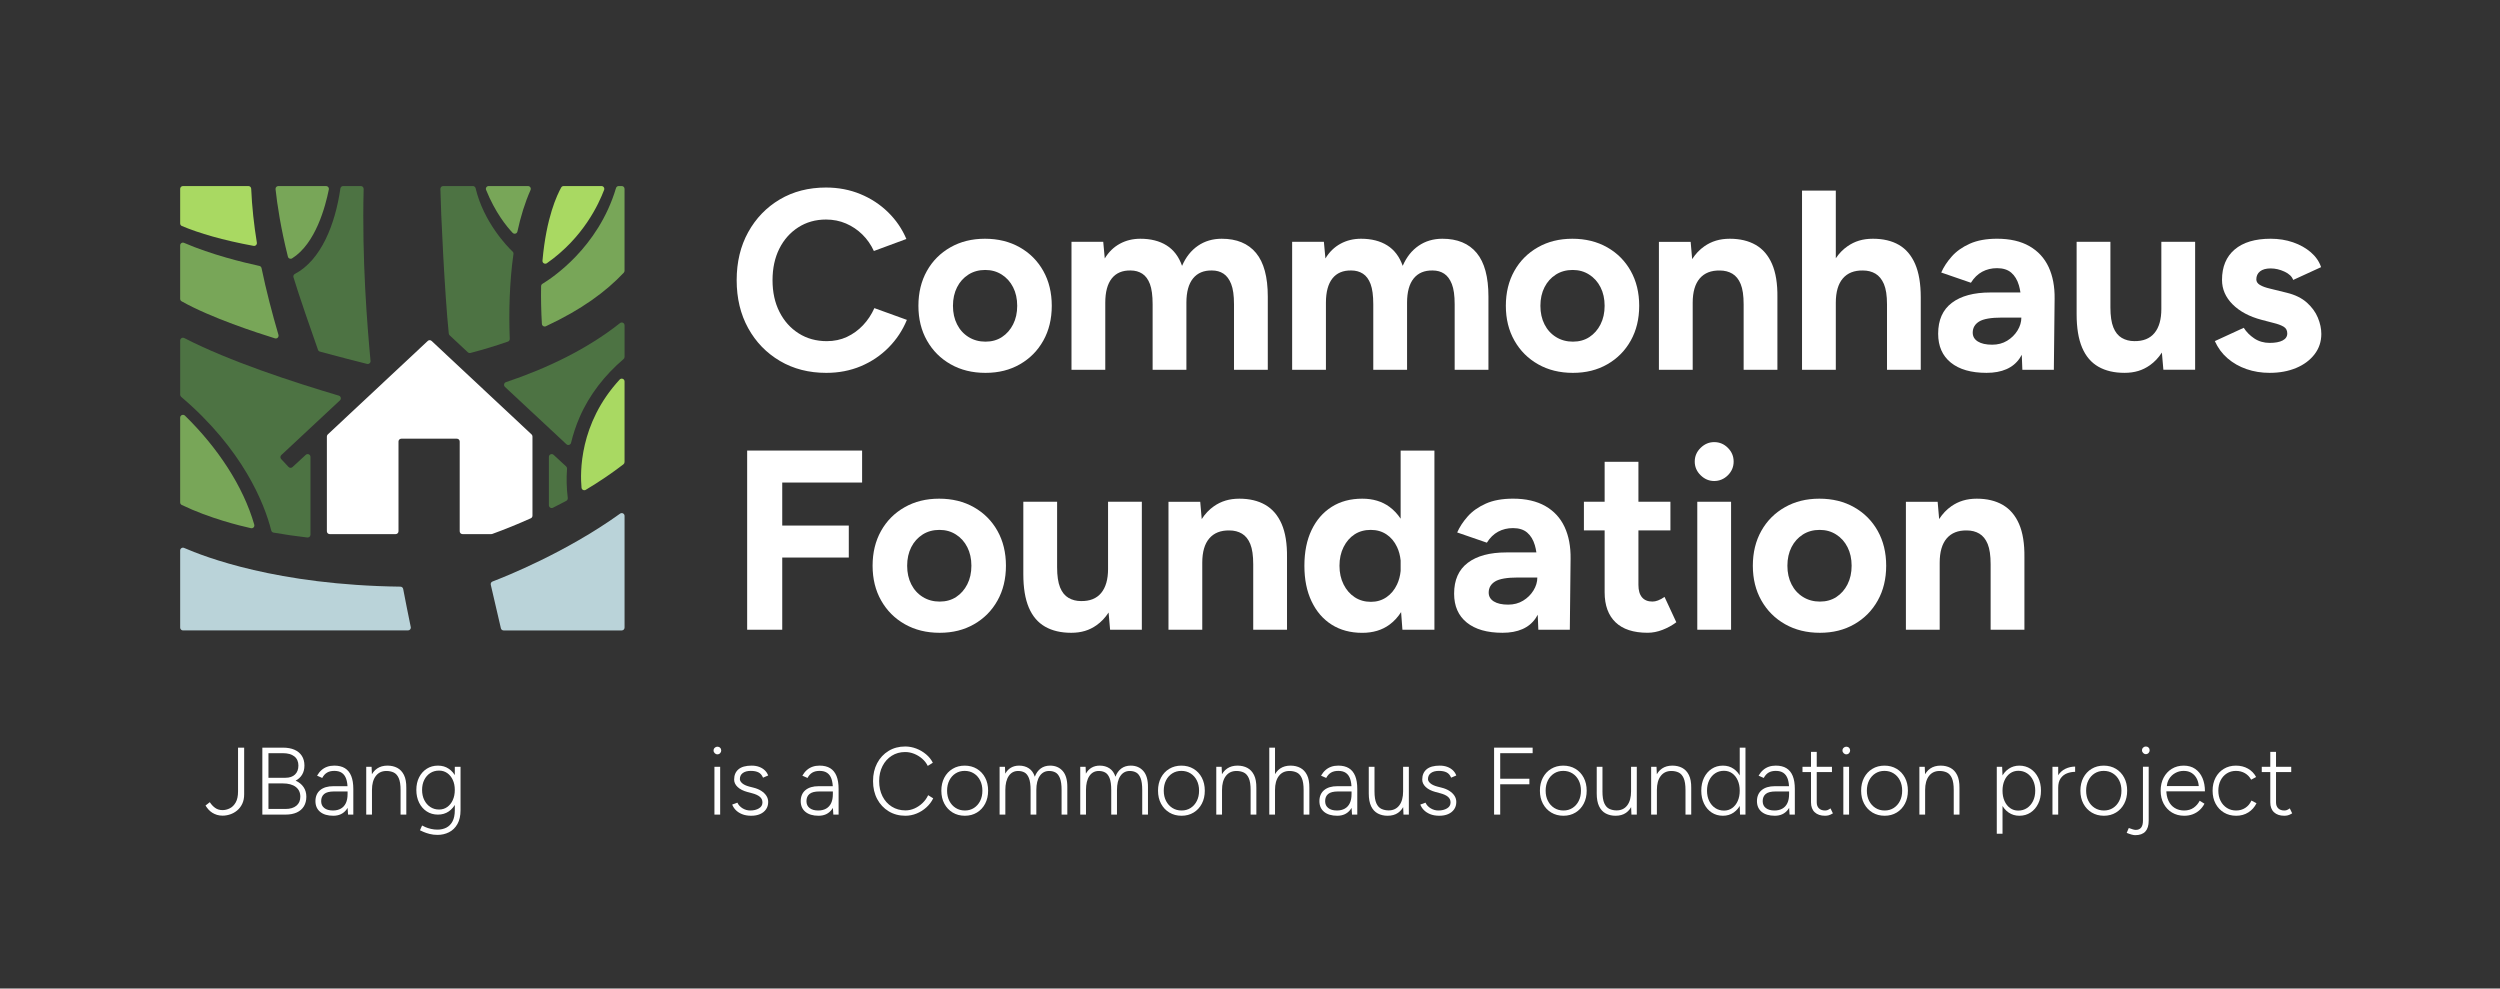 <?xml version="1.0" encoding="UTF-8"?>
<svg id="Layer_1" xmlns="http://www.w3.org/2000/svg" viewBox="0 0 1568 620">
  <rect x="0" y="0" width="1568" height="620" fill="#333333" stroke="none"/>
  <g>
    <g>
      <path d="M489.17,226.39c8.45,4.98,18.14,7.47,29.06,7.47,7.81,0,15.04-1.39,21.67-4.17,6.63-2.78,12.44-6.69,17.42-11.72,4.98-5.03,8.8-10.81,11.48-17.34l-20.39-7.38c-1.82,4.07-4.2,7.65-7.14,10.76-2.94,3.11-6.32,5.54-10.11,7.31-3.8,1.77-8,2.65-12.6,2.65-6.64,0-12.52-1.63-17.66-4.9-5.14-3.26-9.15-7.76-12.04-13.49-2.89-5.72-4.33-12.33-4.33-19.83s1.42-14.07,4.25-19.75c2.83-5.67,6.8-10.14,11.88-13.41,5.08-3.26,10.89-4.9,17.42-4.9,4.5,0,8.67.83,12.52,2.49,3.85,1.66,7.28,3.96,10.27,6.9,3,2.94,5.4,6.4,7.22,10.35l20.39-7.54c-2.68-6.31-6.5-11.91-11.48-16.78-4.98-4.87-10.78-8.67-17.42-11.4-6.64-2.73-13.81-4.09-21.51-4.09-10.92,0-20.58,2.49-28.98,7.46-8.4,4.98-15.01,11.83-19.83,20.55-4.82,8.72-7.22,18.76-7.22,30.1s2.41,21.38,7.22,30.1c4.82,8.72,11.45,15.57,19.91,20.55Z" style="fill: #fff;"/>
      <path d="M654.37,213.63c3.53-6.31,5.3-13.59,5.3-21.83s-1.77-15.52-5.3-21.83c-3.53-6.31-8.46-11.26-14.77-14.85-6.32-3.58-13.59-5.38-21.83-5.38s-15.36,1.79-21.67,5.38c-6.32,3.59-11.24,8.54-14.77,14.85-3.53,6.32-5.3,13.59-5.3,21.83s1.79,15.52,5.38,21.83c3.58,6.32,8.53,11.27,14.85,14.85,6.31,3.59,13.59,5.38,21.83,5.38s15.33-1.79,21.59-5.38c6.26-3.58,11.16-8.53,14.69-14.85ZM635.42,203.44c-1.71,3.37-4.04,6.02-6.98,7.95-2.94,1.93-6.4,2.89-10.35,2.89s-7.49-.96-10.6-2.89c-3.11-1.93-5.51-4.57-7.22-7.95-1.71-3.37-2.57-7.25-2.57-11.64s.86-8.27,2.57-11.64c1.71-3.37,4.09-6.02,7.14-7.95,3.05-1.93,6.55-2.89,10.51-2.89s7.31.96,10.36,2.89c3.05,1.93,5.43,4.57,7.14,7.95,1.71,3.37,2.57,7.25,2.57,11.64s-.86,8.27-2.57,11.64Z" style="fill: #fff;"/>
      <path d="M744.11,231.93v-42.06c0-6.74,1.39-11.82,4.17-15.25,2.78-3.42,6.74-5.08,11.88-4.98,2.78,0,5.19.67,7.22,2.01,2.03,1.34,3.64,3.51,4.82,6.5,1.18,3,1.77,7.22,1.77,12.68v41.1h21.19v-45.91c0-12.31-2.46-21.43-7.38-27.37-4.92-5.94-12.1-8.91-21.51-8.91-5.67,0-10.65,1.47-14.93,4.41-4.28,2.94-7.6,7.14-9.95,12.6-2.03-5.78-5.27-10.06-9.71-12.84-4.44-2.78-9.93-4.17-16.46-4.17-4.71,0-8.99,1.04-12.84,3.13-3.85,2.09-7.01,5.16-9.47,9.23l-.96-10.44h-19.91v80.27h21.19v-42.06c0-6.74,1.37-11.82,4.09-15.25,2.73-3.42,6.66-5.08,11.8-4.98,2.78,0,5.22.67,7.3,2.01,2.09,1.34,3.69,3.51,4.82,6.5,1.12,3,1.69,7.22,1.69,12.68v41.1h21.19Z" style="fill: #fff;"/>
      <path d="M912.36,231.93h21.19v-45.91c0-12.31-2.46-21.43-7.38-27.37-4.92-5.94-12.1-8.91-21.51-8.91-5.67,0-10.65,1.47-14.93,4.41-4.28,2.94-7.6,7.14-9.95,12.6-2.03-5.78-5.27-10.06-9.71-12.84-4.44-2.78-9.93-4.17-16.46-4.17-4.71,0-8.99,1.04-12.84,3.13-3.85,2.09-7.01,5.16-9.47,9.23l-.96-10.44h-19.91v80.27h21.19v-42.06c0-6.74,1.37-11.82,4.09-15.25,2.73-3.42,6.66-5.08,11.8-4.98,2.78,0,5.22.67,7.3,2.01,2.09,1.34,3.69,3.51,4.82,6.5,1.12,3,1.69,7.22,1.69,12.68v41.1h21.19v-42.06c0-6.74,1.39-11.82,4.17-15.25,2.78-3.42,6.74-5.08,11.88-4.98,2.78,0,5.19.67,7.22,2.01,2.03,1.34,3.64,3.51,4.82,6.5,1.18,3,1.77,7.22,1.77,12.68v41.1Z" style="fill: #fff;"/>
      <path d="M1022.81,213.63c3.53-6.31,5.3-13.59,5.3-21.83s-1.77-15.52-5.3-21.83c-3.53-6.31-8.46-11.26-14.77-14.85-6.32-3.58-13.59-5.38-21.83-5.38s-15.36,1.79-21.67,5.38c-6.32,3.59-11.24,8.54-14.77,14.85-3.53,6.32-5.3,13.59-5.3,21.83s1.79,15.52,5.38,21.83c3.58,6.32,8.53,11.27,14.85,14.85,6.31,3.59,13.59,5.38,21.83,5.38s15.33-1.79,21.59-5.38c6.26-3.58,11.16-8.53,14.69-14.85ZM1003.86,203.44c-1.71,3.37-4.04,6.02-6.98,7.95-2.94,1.93-6.4,2.89-10.35,2.89s-7.49-.96-10.6-2.89c-3.11-1.93-5.51-4.57-7.22-7.95-1.71-3.37-2.57-7.25-2.57-11.64s.86-8.27,2.57-11.64c1.71-3.37,4.09-6.02,7.14-7.95,3.05-1.93,6.55-2.89,10.51-2.89s7.31.96,10.35,2.89c3.05,1.93,5.43,4.57,7.14,7.95,1.71,3.37,2.57,7.25,2.57,11.64s-.86,8.27-2.57,11.64Z" style="fill: #fff;"/>
      <path d="M1114.79,231.93v-45.43c.11-8.56-1.02-15.54-3.37-20.95-2.36-5.4-5.78-9.39-10.27-11.96-4.5-2.57-9.9-3.85-16.21-3.85s-11.43,1.58-15.97,4.74c-2.99,2.08-5.53,4.77-7.65,8.05l-.94-10.85h-19.91v80.27h21.19v-42.06c0-6.74,1.47-11.82,4.41-15.25,2.94-3.42,7.14-5.08,12.6-4.98,3,0,5.62.67,7.87,2.01,2.25,1.34,3.99,3.51,5.22,6.5,1.23,3,1.85,7.22,1.85,12.68v41.1h21.19Z" style="fill: #fff;"/>
      <path d="M1204.7,231.93v-45.43c0-8.56-1.18-15.54-3.53-20.95-2.36-5.4-5.75-9.39-10.19-11.96-4.44-2.57-9.87-3.85-16.29-3.85s-11.43,1.58-15.97,4.74c-2.83,1.96-5.26,4.47-7.3,7.5v-42.42h-21.19v112.38h21.19v-42.06c0-6.74,1.47-11.82,4.41-15.25,2.94-3.42,7.14-5.08,12.6-4.98,3,0,5.62.67,7.87,2.01,2.25,1.34,4.01,3.51,5.3,6.5,1.28,3,1.93,7.22,1.93,12.68v41.1h21.19Z" style="fill: #fff;"/>
      <path d="M1272.85,154.39c-5.41-3.1-12.18-4.66-20.31-4.66-6.74,0-12.44,1.04-17.1,3.13-4.66,2.09-8.43,4.76-11.32,8.03-2.89,3.27-5.08,6.61-6.58,10.03l18.62,6.42c1.93-3.1,4.28-5.4,7.06-6.9,2.78-1.5,5.88-2.25,9.31-2.25,3.75,0,6.72.94,8.91,2.81,2.19,1.87,3.8,4.52,4.82,7.95.41,1.38.71,2.89.96,4.49h-18.86c-10.38,0-18.44,2.17-24.16,6.5-5.73,4.33-8.59,10.78-8.59,19.35,0,7.81,2.65,13.86,7.95,18.14,5.3,4.28,12.76,6.42,22.39,6.42s16.67-3.05,20.79-9.15c.47-.69.9-1.42,1.31-2.18l.37,9.4h19.75l.48-44.47c.11-7.71-1.15-14.37-3.77-19.99-2.62-5.62-6.64-9.98-12.04-13.08ZM1265.38,207.29c-1.61,2.62-3.77,4.76-6.5,6.42-2.73,1.66-5.86,2.49-9.39,2.49-3.85,0-6.85-.67-8.99-2.01-2.14-1.34-3.21-3.18-3.21-5.54,0-3,1.34-5.32,4.01-6.98,2.67-1.66,7.49-2.49,14.45-2.49h12.04c0,2.78-.8,5.49-2.41,8.11Z" style="fill: #fff;"/>
      <path d="M1355.6,193.72c0,6.64-1.44,11.69-4.33,15.17-2.89,3.48-7.12,5.16-12.68,5.06-2.89,0-5.49-.67-7.79-2.01-2.3-1.34-4.07-3.53-5.3-6.58-1.23-3.05-1.85-7.25-1.85-12.6v-41.1h-21.19v45.43c0,8.56,1.15,15.55,3.45,20.95,2.3,5.41,5.7,9.39,10.19,11.96,4.49,2.57,9.95,3.85,16.37,3.85s11.4-1.58,15.89-4.74c2.94-2.06,5.46-4.73,7.57-7.98l.94,10.79h19.91v-80.27h-21.19v42.06Z" style="fill: #fff;"/>
      <path d="M1453.77,199.26c-1.44-3.48-3.75-6.64-6.9-9.47-3.16-2.83-7.36-4.9-12.6-6.18l-10.44-2.57c-2.78-.64-4.92-1.42-6.42-2.33-1.5-.91-2.25-2.06-2.25-3.45,0-2.14.78-3.82,2.33-5.06,1.55-1.23,3.77-1.85,6.66-1.85s5.78.67,8.67,2.01c2.89,1.34,4.71,3.08,5.46,5.22l17.5-8.03c-1.18-3.53-3.32-6.63-6.42-9.31-3.11-2.67-6.82-4.76-11.16-6.26-4.33-1.5-9.02-2.25-14.05-2.25-9.74,0-17.26,2.25-22.56,6.74-5.3,4.5-7.95,10.86-7.95,19.1,0,5.78,2.22,10.89,6.66,15.33,4.44,4.44,10.52,7.68,18.22,9.71l7.38,1.93c2.67.64,4.79,1.42,6.34,2.33,1.55.91,2.33,2.33,2.33,4.25s-.96,3.4-2.89,4.41c-1.93,1.02-4.66,1.53-8.19,1.53s-6.85-.94-9.63-2.81c-2.78-1.87-4.98-4.09-6.58-6.66l-18.14,8.35c1.93,4.28,4.6,7.89,8.03,10.84,3.42,2.94,7.39,5.19,11.88,6.74,4.5,1.55,9.31,2.33,14.45,2.33,6.21,0,11.74-1.02,16.62-3.05,4.87-2.03,8.72-4.9,11.56-8.59,2.83-3.69,4.25-7.95,4.25-12.76,0-3.32-.72-6.71-2.17-10.19Z" style="fill: #fff;"/>
      <polygon points="468.62 394.97 490.62 394.97 490.62 349.69 532.36 349.69 532.36 329.63 490.62 329.63 490.62 302.65 540.71 302.65 540.71 282.59 468.62 282.59 468.62 394.97" style="fill: #fff;"/>
      <path d="M610.86,318.15c-6.32-3.59-13.59-5.38-21.83-5.38s-15.36,1.79-21.67,5.38c-6.32,3.59-11.24,8.54-14.77,14.85-3.53,6.32-5.3,13.59-5.3,21.83s1.79,15.52,5.38,21.83c3.58,6.32,8.53,11.27,14.85,14.85,6.31,3.58,13.59,5.38,21.83,5.38s15.33-1.79,21.59-5.38c6.26-3.58,11.16-8.53,14.69-14.85,3.53-6.31,5.3-13.59,5.3-21.83s-1.77-15.52-5.3-21.83c-3.53-6.31-8.46-11.26-14.77-14.85ZM606.69,366.47c-1.71,3.37-4.04,6.02-6.98,7.95-2.94,1.93-6.4,2.89-10.35,2.89s-7.49-.96-10.6-2.89c-3.11-1.93-5.51-4.57-7.22-7.95-1.71-3.37-2.57-7.25-2.57-11.64s.86-8.27,2.57-11.64c1.71-3.37,4.09-6.02,7.14-7.95,3.05-1.93,6.55-2.89,10.52-2.89s7.3.96,10.35,2.89c3.05,1.93,5.43,4.57,7.14,7.95,1.71,3.37,2.57,7.25,2.57,11.64s-.86,8.27-2.57,11.64Z" style="fill: #fff;"/>
      <path d="M694.98,356.76c0,6.64-1.45,11.69-4.34,15.17-2.89,3.48-7.12,5.17-12.68,5.06-2.89,0-5.49-.67-7.79-2.01-2.3-1.34-4.07-3.53-5.3-6.58-1.23-3.05-1.85-7.25-1.85-12.6v-41.1h-21.19v45.43c0,8.56,1.15,15.55,3.45,20.95,2.3,5.41,5.7,9.39,10.19,11.96,4.5,2.57,9.95,3.85,16.38,3.85s11.4-1.58,15.89-4.74c2.94-2.06,5.46-4.73,7.57-7.98l.94,10.79h19.91v-80.27h-21.19v42.06Z" style="fill: #fff;"/>
      <path d="M793.55,316.62c-4.5-2.57-9.9-3.85-16.21-3.85s-11.43,1.58-15.97,4.74c-2.99,2.08-5.53,4.77-7.65,8.05l-.94-10.85h-19.91v80.27h21.19v-42.06c0-6.74,1.47-11.82,4.42-15.25,2.94-3.42,7.14-5.08,12.6-4.98,3,0,5.62.67,7.87,2.01,2.25,1.34,3.99,3.51,5.22,6.5,1.23,3,1.85,7.22,1.85,12.68v41.1h21.19v-45.43c.11-8.56-1.02-15.55-3.37-20.95-2.36-5.4-5.78-9.39-10.27-11.96Z" style="fill: #fff;"/>
      <path d="M878.48,325.32c-1.96-2.94-4.28-5.42-6.98-7.41-4.66-3.42-10.35-5.14-17.1-5.14-7.38,0-13.78,1.71-19.18,5.14-5.41,3.43-9.61,8.27-12.6,14.53-3,6.26-4.5,13.73-4.5,22.4s1.5,16,4.5,22.32c3,6.32,7.2,11.19,12.6,14.61,5.4,3.42,11.8,5.14,19.18,5.14,6.74,0,12.44-1.71,17.1-5.14,2.83-2.08,5.25-4.71,7.27-7.86l.83,11.07h20.07v-112.38h-21.19v42.73ZM869.57,374.58c-2.84,1.93-6.08,2.89-9.71,2.89-3.85,0-7.25-.96-10.19-2.89-2.94-1.93-5.27-4.6-6.98-8.03-1.71-3.42-2.57-7.33-2.57-11.72s.85-8.29,2.57-11.72c1.71-3.42,4.01-6.07,6.9-7.95,2.89-1.87,6.26-2.81,10.11-2.81s7.04.94,9.87,2.81c2.83,1.87,5.06,4.52,6.66,7.95,1.2,2.55,1.94,5.37,2.25,8.45v6.54c-.31,3.08-1.05,5.9-2.25,8.45-1.61,3.43-3.83,6.1-6.66,8.03Z" style="fill: #fff;"/>
      <path d="M969.26,317.42c-5.41-3.1-12.18-4.66-20.31-4.66-6.74,0-12.44,1.04-17.1,3.13-4.66,2.09-8.43,4.76-11.32,8.03-2.89,3.27-5.08,6.61-6.58,10.03l18.62,6.42c1.93-3.1,4.28-5.4,7.06-6.9,2.78-1.5,5.88-2.25,9.31-2.25,3.75,0,6.72.94,8.91,2.81,2.19,1.87,3.8,4.52,4.82,7.95.41,1.38.71,2.9.96,4.5h-18.86c-10.38,0-18.44,2.17-24.16,6.5-5.73,4.33-8.59,10.78-8.59,19.34,0,7.81,2.65,13.86,7.95,18.14,5.3,4.28,12.76,6.42,22.4,6.42s16.67-3.05,20.79-9.15c.47-.69.9-1.42,1.31-2.18l.37,9.4h19.75l.48-44.47c.11-7.71-1.15-14.37-3.77-19.99-2.62-5.62-6.64-9.98-12.04-13.08ZM961.8,370.32c-1.61,2.62-3.77,4.76-6.5,6.42-2.73,1.66-5.86,2.49-9.39,2.49-3.85,0-6.85-.67-8.99-2.01-2.14-1.34-3.21-3.18-3.21-5.54,0-3,1.34-5.32,4.01-6.98,2.67-1.66,7.49-2.49,14.45-2.49h12.04c0,2.78-.8,5.49-2.41,8.11Z" style="fill: #fff;"/>
      <path d="M1039.98,376.58c-1.28.48-2.46.72-3.53.72-2.89,0-5.08-.88-6.58-2.65-1.5-1.77-2.25-4.36-2.25-7.79v-34.2h20.07v-17.98h-20.07v-25.05h-21.19v25.05h-13v17.98h13v38.85c0,8.13,2.27,14.4,6.82,18.78,4.55,4.39,11.26,6.58,20.15,6.58,3.1,0,6.23-.62,9.39-1.85,3.16-1.23,6.02-2.81,8.59-4.74l-7.38-15.89c-1.39.96-2.73,1.69-4.01,2.17Z" style="fill: #fff;"/>
      <path d="M1075.14,277.29c-3.21,0-6.05,1.2-8.51,3.61-2.46,2.41-3.69,5.27-3.69,8.59s1.23,6.18,3.69,8.59c2.46,2.41,5.3,3.61,8.51,3.61s6.18-1.2,8.59-3.61c2.41-2.41,3.61-5.27,3.61-8.59s-1.2-6.18-3.61-8.59c-2.41-2.41-5.27-3.61-8.59-3.61Z" style="fill: #fff;"/>
      <rect x="1064.54" y="314.7" width="21.19" height="80.27" style="fill: #fff;"/>
      <path d="M1162.95,318.15c-6.32-3.59-13.59-5.38-21.83-5.38s-15.36,1.79-21.67,5.38c-6.32,3.59-11.24,8.54-14.77,14.85-3.53,6.32-5.3,13.59-5.3,21.83s1.79,15.52,5.38,21.83c3.58,6.32,8.53,11.27,14.85,14.85,6.31,3.58,13.59,5.38,21.83,5.38s15.33-1.79,21.59-5.38c6.26-3.58,11.16-8.53,14.69-14.85,3.53-6.31,5.3-13.59,5.3-21.83s-1.77-15.52-5.3-21.83c-3.53-6.31-8.46-11.26-14.77-14.85ZM1158.78,366.47c-1.71,3.37-4.04,6.02-6.98,7.95-2.94,1.93-6.4,2.89-10.35,2.89s-7.49-.96-10.6-2.89c-3.11-1.93-5.51-4.57-7.22-7.95-1.71-3.37-2.57-7.25-2.57-11.64s.86-8.27,2.57-11.64c1.71-3.37,4.09-6.02,7.14-7.95,3.05-1.93,6.55-2.89,10.51-2.89s7.31.96,10.35,2.89c3.05,1.93,5.43,4.57,7.14,7.95,1.71,3.37,2.57,7.25,2.57,11.64s-.86,8.27-2.57,11.64Z" style="fill: #fff;"/>
      <path d="M1256.06,316.62c-4.5-2.57-9.9-3.85-16.21-3.85s-11.43,1.58-15.97,4.74c-2.99,2.08-5.53,4.77-7.65,8.05l-.94-10.85h-19.91v80.27h21.19v-42.06c0-6.74,1.47-11.82,4.41-15.25,2.94-3.42,7.14-5.08,12.6-4.98,3,0,5.62.67,7.87,2.01,2.25,1.34,3.99,3.51,5.22,6.5,1.23,3,1.85,7.22,1.85,12.68v41.1h21.19v-45.43c.11-8.56-1.02-15.55-3.37-20.95-2.36-5.4-5.78-9.39-10.27-11.96Z" style="fill: #fff;"/>
    </g>
    <g>
      <path d="M353.52,116.69h23.74c1.23,0,2.08,1.23,1.65,2.38-3.36,8.85-12.96,29.94-35.9,46.01-1.23.86-2.9-.11-2.77-1.6,2.42-27.25,9.14-41.13,11.74-45.88.31-.56.9-.91,1.54-.91Z" style="fill: #a9d962;"/>
      <path d="M332.76,119.17c-3.55,7.97-6.23,16.8-8.23,26.03-.3,1.38-2.01,1.87-2.99.85-3.77-3.96-10.94-12.77-16.67-26.95-.47-1.15.39-2.41,1.63-2.41h24.65c1.28,0,2.12,1.31,1.6,2.48Z" style="fill: #78a658;"/>
      <path d="M215.26,116.69h11.06c.99,0,1.78.82,1.76,1.81-1.1,44.48,2.18,84.77,4.32,107.87.11,1.21-1,2.16-2.18,1.87-5.61-1.41-19.45-4.93-29.58-7.72-.55-.15-.99-.56-1.19-1.1-3.45-9.66-12.32-35.29-15.39-45.54-.24-.81.13-1.67.87-2.06,16.5-8.68,25.32-31.14,28.57-53.61.13-.87.86-1.52,1.74-1.52Z" style="fill: #4d7343;"/>
      <path d="M206.25,118.8c-2.11,10.56-8.23,33.96-23.04,43.24-1.01.63-2.35.09-2.64-1.07-4.4-17.48-6.75-32.88-7.75-42.33-.11-1.04.71-1.94,1.75-1.94h29.96c1.11,0,1.94,1.01,1.73,2.1Z" style="fill: #78a658;"/>
      <path d="M114.76,116.69h41.04c.94,0,1.71.74,1.75,1.69.49,11.35,1.73,22.62,3.55,33.81.19,1.2-.86,2.24-2.06,2.02-19.16-3.51-34.16-7.92-44.97-12.46-.65-.27-1.07-.91-1.07-1.62v-21.68c0-.97.79-1.76,1.76-1.76Z" style="fill: #a9d962;"/>
      <path d="M115.45,152.32c17.22,7.46,37.36,12.33,47.25,14.48.68.15,1.2.68,1.34,1.36,2.92,14.09,6.59,28.06,10.61,41.88.39,1.35-.87,2.59-2.21,2.17-11.14-3.48-39.91-12.76-58.55-23.24-.55-.31-.89-.9-.89-1.53v-33.51c0-1.27,1.29-2.12,2.45-1.61Z" style="fill: #78a658;"/>
      <path d="M113,393.65v-48.38c0-1.27,1.29-2.12,2.46-1.62,12.73,5.51,58.11,23.32,135.7,24.3.84.01,1.55.61,1.71,1.43,1.53,7.98,3.11,15.96,4.76,23.91.23,1.09-.61,2.11-1.72,2.11H114.76c-.97,0-1.76-.79-1.76-1.76Z" style="fill: #bad3d9;"/>
      <path d="M391.03,291.2c-7.51,5.79-15.46,11.13-23.64,16.02-1.11.67-2.54-.05-2.66-1.34-.85-9.24-1.59-40.16,23.93-67.82,1.09-1.18,3.06-.42,3.06,1.18v50.55c0,.55-.25,1.06-.68,1.4Z" style="fill: #a9d962;"/>
      <path d="M391.24,171.03c-11.18,11.89-26.56,23.2-48.86,33.59-1.13.52-2.43-.25-2.51-1.49-.44-7.71-.65-15.67-.49-23.66.01-.6.33-1.16.85-1.47,5.74-3.49,34.93-22.48,46.13-60.05.22-.75.91-1.27,1.69-1.27h1.9c.97,0,1.76.79,1.76,1.76v51.38c0,.45-.17.88-.48,1.21Z" style="fill: #78a658;"/>
      <path d="M159.48,329.08c-6.91-24.08-22.93-48.31-43.49-68.4-1.11-1.09-2.99-.29-2.99,1.26v53.18c0,.68.39,1.3.99,1.59,17.41,8.37,36.3,13,43.41,14.57,1.3.29,2.44-.92,2.07-2.2Z" style="fill: #78a658;"/>
      <path d="M355.08,292.55l-7.87-7.27c-1.13-1.04-2.95-.24-2.95,1.29v30.31c0,1.31,1.38,2.16,2.55,1.57,2.81-1.41,5.6-2.86,8.38-4.34.64-.34,1-1.05.91-1.78-.76-6.08-.89-12.24-.46-18.37.04-.53-.16-1.05-.56-1.42Z" style="fill: #4d7343;"/>
      <path d="M316.68,242.64l38.57,35.98c.99.92,2.59.43,2.91-.88,1.33-5.49,3.12-10.87,5.35-16.02,6.11-14.13,15.91-26.56,27.59-36.52.39-.33.62-.82.62-1.34v-19.84c0-1.47-1.7-2.29-2.85-1.37-20.75,16.43-45.95,28.45-71.54,37.04-1.26.42-1.61,2.04-.63,2.95Z" style="fill: #4d7343;"/>
      <path d="M282.02,210.3l11.41,10.65c.44.41,1.07.57,1.65.42,7.9-2.07,15.74-4.43,23.46-7.11.73-.25,1.21-.96,1.18-1.73-.62-16.48-.23-35.2,2.32-53.22.08-.57-.12-1.14-.54-1.53-3.42-3.2-18.21-18.61-23.21-39.75-.19-.79-.9-1.34-1.71-1.34h-18.61c-.98,0-1.77.8-1.76,1.78.21,13.51,2.72,66.28,5.26,90.73.04.42.24.81.55,1.1Z" style="fill: #4d7343;"/>
      <path d="M191.77,285.28l-8.32,7.68c-.71.66-1.82.62-2.48-.09l-4.63-4.96c-.66-.71-.63-1.82.09-2.49l36.78-34.31c1-.93.61-2.59-.7-2.97-28.91-8.59-68.4-21.45-96.94-36.12-1.17-.6-2.56.25-2.56,1.56v33.97c0,.52.23,1,.62,1.34,38.88,33.08,52.31,67.15,56.5,83.85.17.67.72,1.18,1.4,1.3,7.05,1.24,14.13,2.26,21.24,3.08,1.04.12,1.96-.7,1.96-1.75v-48.81c0-1.53-1.83-2.33-2.95-1.29Z" style="fill: #4d7343;"/>
      <path d="M268.29,213.84l-62.71,58.64c-.36.33-.56.8-.56,1.29v59.46c0,.97.79,1.76,1.76,1.76h41.4c.97,0,1.76-.79,1.76-1.76v-56.32c0-.97.79-1.76,1.76-1.76h34.87c.97,0,1.76.79,1.76,1.76v56.32c0,.97.79,1.76,1.76,1.76h18.08c.21,0,.41-.04.61-.11,8.16-2.97,16.22-6.25,24.15-9.82.63-.28,1.04-.92,1.04-1.61v-49.69c0-.49-.2-.95-.56-1.29l-62.71-58.64c-.68-.63-1.73-.63-2.4,0Z" style="fill: #fff;"/>
      <path d="M307.81,366.75c1.33,5.85,5.2,22.44,6.34,27.3.19.8.9,1.36,1.71,1.36h74.1c.97,0,1.76-.79,1.76-1.76v-70.08c0-1.43-1.62-2.26-2.78-1.43-34.13,24.5-72.27,39.62-80.04,42.58-.82.31-1.28,1.17-1.09,2.03Z" style="fill: #bad3d9;"/>
    </g>
  </g>
  <g>
    <path d="M139.58,511.58c-1.24,0-2.39-.16-3.45-.48-1.06-.32-2.04-.76-2.94-1.32-.9-.56-1.7-1.23-2.4-2.01-.7-.78-1.33-1.63-1.89-2.55l2.7-2.1c.88,1.4,1.97,2.58,3.27,3.54,1.3.96,2.87,1.44,4.71,1.44,1.52,0,3.03-.37,4.53-1.11,1.5-.74,2.74-1.97,3.72-3.69.98-1.72,1.47-4.02,1.47-6.9v-27.48h3.84v29.28c0,2.28-.4,4.26-1.2,5.94-.8,1.68-1.86,3.07-3.18,4.17-1.32,1.1-2.78,1.92-4.38,2.46s-3.2.81-4.8.81Z" style="fill: #fff;"/>
    <path d="M164.54,510.92v-42h12.9c2.84,0,5.26.44,7.26,1.32,2,.88,3.54,2.16,4.62,3.84,1.08,1.68,1.62,3.7,1.62,6.06,0,2.2-.48,4.1-1.44,5.7-.96,1.6-2.32,2.86-4.08,3.78,2.16,1,3.82,2.35,4.98,4.05,1.16,1.7,1.74,3.71,1.74,6.03s-.52,4.38-1.56,6.06c-1.04,1.68-2.53,2.96-4.47,3.84-1.94.88-4.29,1.32-7.05,1.32h-14.52ZM168.38,487.82h10.68c2.56,0,4.55-.68,5.97-2.04,1.42-1.36,2.13-3.24,2.13-5.64s-.85-4.39-2.55-5.73c-1.7-1.34-4.09-2.01-7.17-2.01h-9.06v15.42ZM168.38,507.38h10.68c2.92,0,5.2-.68,6.84-2.04,1.64-1.36,2.46-3.24,2.46-5.64,0-2.64-.96-4.69-2.88-6.15-1.92-1.46-4.6-2.19-8.04-2.19h-9.06v16.02Z" style="fill: #fff;"/>
    <path d="M209.06,511.64c-3.52,0-6.27-.81-8.25-2.43-1.98-1.62-2.97-3.87-2.97-6.75s.99-5.26,2.97-6.9c1.98-1.64,4.73-2.46,8.25-2.46h9v3.3h-8.52c-2.88,0-4.95.53-6.21,1.59-1.26,1.06-1.89,2.55-1.89,4.47s.65,3.28,1.95,4.32c1.3,1.04,3.11,1.56,5.43,1.56,1.92,0,3.57-.39,4.95-1.17s2.43-1.93,3.15-3.45c.72-1.52,1.08-3.4,1.08-5.64h2.1c0,4.08-.97,7.36-2.91,9.84-1.94,2.48-4.65,3.72-8.13,3.72ZM218.3,510.92l-.3-4.5v-11.58c0-2.56-.29-4.67-.87-6.33-.58-1.66-1.48-2.91-2.7-3.75-1.22-.84-2.81-1.26-4.77-1.26-1.8,0-3.31.36-4.53,1.08-1.22.72-2.23,1.84-3.03,3.36l-3.24-1.44c.84-1.44,1.79-2.62,2.85-3.54,1.06-.92,2.25-1.61,3.57-2.07,1.32-.46,2.78-.69,4.38-.69,2.68,0,4.9.54,6.66,1.62,1.76,1.08,3.08,2.7,3.96,4.86.88,2.16,1.32,4.88,1.32,8.16v16.08h-3.3Z" style="fill: #fff;"/>
    <path d="M229.7,510.92v-30h3.36l.24,5.52v24.48h-3.6ZM251.24,495.56c0-3.32-.39-5.84-1.17-7.56-.78-1.72-1.84-2.89-3.18-3.51-1.34-.62-2.85-.93-4.53-.93-2.84,0-5.06,1.05-6.66,3.15-1.6,2.1-2.4,5.03-2.4,8.79h-2.22c0-3.2.46-5.94,1.38-8.22.92-2.28,2.27-4.03,4.05-5.25,1.78-1.22,3.95-1.83,6.51-1.83,2.32,0,4.37.47,6.15,1.41,1.78.94,3.18,2.43,4.2,4.47,1.02,2.04,1.51,4.74,1.47,8.1v1.38h-3.6ZM251.24,510.92v-15.36h3.6v15.36h-3.6Z" style="fill: #fff;"/>
    <path d="M274.69,510.92c-2.64,0-4.98-.66-7.02-1.98-2.04-1.32-3.64-3.15-4.8-5.49-1.16-2.34-1.74-5.01-1.74-8.01s.58-5.64,1.74-7.92c1.16-2.28,2.76-4.07,4.8-5.37,2.04-1.3,4.38-1.95,7.02-1.95s4.81.65,6.75,1.95c1.94,1.3,3.46,3.09,4.56,5.37,1.1,2.28,1.65,4.92,1.65,7.92s-.55,5.67-1.65,8.01c-1.1,2.34-2.62,4.17-4.56,5.49-1.94,1.32-4.19,1.98-6.75,1.98ZM274.39,523.64c-1.8,0-3.46-.2-4.98-.6-1.52-.4-2.8-.83-3.84-1.29-1.04-.46-1.76-.79-2.16-.99l1.32-3c.48.28,1.21.63,2.19,1.05.98.42,2.12.78,3.42,1.08,1.3.3,2.65.45,4.05.45,2.08,0,3.94-.42,5.58-1.26,1.64-.84,2.93-2.16,3.87-3.96.94-1.8,1.41-4.12,1.41-6.96v-27.24h3.6v27.24c0,3.48-.65,6.37-1.95,8.67-1.3,2.3-3.05,4.01-5.25,5.13-2.2,1.12-4.62,1.68-7.26,1.68ZM275.41,507.74c1.92,0,3.62-.53,5.1-1.59,1.48-1.06,2.64-2.51,3.48-4.35.84-1.84,1.26-3.96,1.26-6.36s-.42-4.45-1.26-6.27c-.84-1.82-2-3.25-3.48-4.29-1.48-1.04-3.2-1.56-5.16-1.56-2.08,0-3.92.52-5.52,1.56-1.6,1.04-2.85,2.47-3.75,4.29-.9,1.82-1.35,3.91-1.35,6.27s.46,4.52,1.38,6.36c.92,1.84,2.18,3.29,3.78,4.35,1.6,1.06,3.44,1.59,5.52,1.59Z" style="fill: #fff;"/>
    <path d="M449.95,473.12c-.64,0-1.2-.24-1.68-.72-.48-.48-.72-1.04-.72-1.68,0-.68.24-1.25.72-1.71.48-.46,1.04-.69,1.68-.69.68,0,1.25.23,1.71.69.46.46.69,1.03.69,1.71,0,.64-.23,1.2-.69,1.68s-1.03.72-1.71.72ZM448.09,510.92v-30h3.6v30h-3.6Z" style="fill: #fff;"/>
    <path d="M471.25,511.64c-2.28,0-4.24-.34-5.88-1.02-1.64-.68-2.97-1.56-3.99-2.64-1.02-1.08-1.73-2.2-2.13-3.36l3.24-1.2c.68,1.48,1.77,2.67,3.27,3.57,1.5.9,3.11,1.35,4.83,1.35,2.12,0,3.92-.44,5.4-1.32,1.48-.88,2.22-2.12,2.22-3.72,0-1.44-.54-2.62-1.62-3.54-1.08-.92-2.68-1.66-4.8-2.22l-2.94-.78c-2.68-.72-4.75-1.77-6.21-3.15-1.46-1.38-2.19-2.93-2.19-4.65,0-2.76.91-4.91,2.73-6.45,1.82-1.54,4.57-2.31,8.25-2.31,1.72,0,3.27.25,4.65.75,1.38.5,2.56,1.21,3.54,2.13.98.92,1.71,2.02,2.19,3.3l-3.24,1.38c-.64-1.56-1.58-2.66-2.82-3.3-1.24-.64-2.86-.96-4.86-.96-2.12,0-3.79.45-5.01,1.35-1.22.9-1.83,2.17-1.83,3.81,0,.88.49,1.75,1.47,2.61.98.86,2.45,1.55,4.41,2.07l2.58.66c1.96.48,3.63,1.17,5.01,2.07s2.44,1.93,3.18,3.09,1.11,2.44,1.11,3.84c0,1.8-.46,3.35-1.38,4.65-.92,1.3-2.17,2.29-3.75,2.97-1.58.68-3.39,1.02-5.43,1.02Z" style="fill: #fff;"/>
    <path d="M513.43,511.64c-3.52,0-6.27-.81-8.25-2.43-1.98-1.62-2.97-3.87-2.97-6.75s.99-5.26,2.97-6.9c1.98-1.64,4.73-2.46,8.25-2.46h9v3.3h-8.52c-2.88,0-4.95.53-6.21,1.59-1.26,1.06-1.89,2.55-1.89,4.47s.65,3.28,1.95,4.32c1.3,1.04,3.11,1.56,5.43,1.56,1.92,0,3.57-.39,4.95-1.17s2.43-1.93,3.15-3.45c.72-1.52,1.08-3.4,1.08-5.64h2.1c0,4.08-.97,7.36-2.91,9.84-1.94,2.48-4.65,3.72-8.13,3.72ZM522.67,510.92l-.3-4.5v-11.58c0-2.56-.29-4.67-.87-6.33-.58-1.66-1.48-2.91-2.7-3.75-1.22-.84-2.81-1.26-4.77-1.26-1.8,0-3.31.36-4.53,1.08-1.22.72-2.23,1.84-3.03,3.36l-3.24-1.44c.84-1.44,1.79-2.62,2.85-3.54,1.06-.92,2.25-1.61,3.57-2.07,1.32-.46,2.78-.69,4.38-.69,2.68,0,4.9.54,6.66,1.62,1.76,1.08,3.08,2.7,3.96,4.86.88,2.16,1.32,4.88,1.32,8.16v16.08h-3.3Z" style="fill: #fff;"/>
    <path d="M567.91,511.64c-3.96,0-7.47-.93-10.53-2.79-3.06-1.86-5.46-4.42-7.2-7.68-1.74-3.26-2.61-7.01-2.61-11.25s.86-7.99,2.58-11.25c1.72-3.26,4.1-5.82,7.14-7.68,3.04-1.86,6.52-2.79,10.44-2.79,2.36,0,4.67.43,6.93,1.29,2.26.86,4.31,2.06,6.15,3.6,1.84,1.54,3.26,3.31,4.26,5.31l-3.18,1.98c-.84-1.72-2.01-3.23-3.51-4.53-1.5-1.3-3.17-2.32-5.01-3.06-1.84-.74-3.72-1.11-5.64-1.11-3.16,0-5.97.78-8.43,2.34s-4.39,3.71-5.79,6.45c-1.4,2.74-2.1,5.89-2.1,9.45s.7,6.78,2.1,9.54c1.4,2.76,3.35,4.92,5.85,6.48,2.5,1.56,5.35,2.34,8.55,2.34,1.96,0,3.86-.41,5.7-1.23,1.84-.82,3.51-1.95,5.01-3.39,1.5-1.44,2.67-3.08,3.51-4.92l3.18,1.98c-1.04,2.12-2.47,4.01-4.29,5.67-1.82,1.66-3.87,2.95-6.15,3.87-2.28.92-4.6,1.38-6.96,1.38Z" style="fill: #fff;"/>
    <path d="M605.17,511.64c-2.88,0-5.43-.67-7.65-2.01s-3.96-3.19-5.22-5.55c-1.26-2.36-1.89-5.08-1.89-8.16s.62-5.8,1.86-8.16c1.24-2.36,2.97-4.21,5.19-5.55,2.22-1.34,4.75-2.01,7.59-2.01s5.43.67,7.65,2.01c2.22,1.34,3.95,3.19,5.19,5.55,1.24,2.36,1.86,5.08,1.86,8.16s-.62,5.8-1.86,8.16c-1.24,2.36-2.96,4.21-5.16,5.55-2.2,1.34-4.72,2.01-7.56,2.01ZM605.17,508.34c2.16,0,4.06-.53,5.7-1.59,1.64-1.06,2.93-2.52,3.87-4.38.94-1.86,1.41-4.01,1.41-6.45s-.47-4.59-1.41-6.45c-.94-1.86-2.25-3.32-3.93-4.38-1.68-1.06-3.6-1.59-5.76-1.59s-4.07.53-5.73,1.59c-1.66,1.06-2.96,2.52-3.9,4.38-.94,1.86-1.41,4.01-1.41,6.45s.48,4.59,1.44,6.45c.96,1.86,2.28,3.32,3.96,4.38,1.68,1.06,3.6,1.59,5.76,1.59Z" style="fill: #fff;"/>
    <path d="M626.95,510.92v-30h3.36l.18,4.32c.92-1.64,2.11-2.89,3.57-3.75,1.46-.86,3.17-1.29,5.13-1.29,2.36,0,4.4.57,6.12,1.71,1.72,1.14,2.96,2.89,3.72,5.25.84-2.24,2.07-3.96,3.69-5.16,1.62-1.2,3.59-1.8,5.91-1.8,3.28,0,5.91,1.12,7.89,3.36,1.98,2.24,2.95,5.64,2.91,10.2v17.16h-3.6v-15.36c0-3.32-.35-5.84-1.05-7.56-.7-1.72-1.63-2.89-2.79-3.51-1.16-.62-2.48-.93-3.96-.93-2.52,0-4.49,1.05-5.91,3.15s-2.13,5.03-2.13,8.79v15.42h-3.6v-15.36c0-3.32-.35-5.84-1.05-7.56-.7-1.72-1.63-2.89-2.79-3.51-1.16-.62-2.48-.93-3.96-.93-2.52,0-4.49,1.05-5.91,3.15-1.42,2.1-2.13,5.03-2.13,8.79v15.42h-3.6Z" style="fill: #fff;"/>
    <path d="M677.53,510.92v-30h3.36l.18,4.32c.92-1.64,2.11-2.89,3.57-3.75,1.46-.86,3.17-1.29,5.13-1.29,2.36,0,4.4.57,6.12,1.71,1.72,1.14,2.96,2.89,3.72,5.25.84-2.24,2.07-3.96,3.69-5.16,1.62-1.2,3.59-1.8,5.91-1.8,3.28,0,5.91,1.12,7.89,3.36,1.98,2.24,2.95,5.64,2.91,10.2v17.16h-3.6v-15.36c0-3.32-.35-5.84-1.05-7.56-.7-1.72-1.63-2.89-2.79-3.51-1.16-.62-2.48-.93-3.96-.93-2.52,0-4.49,1.05-5.91,3.15s-2.13,5.03-2.13,8.79v15.42h-3.6v-15.36c0-3.32-.35-5.84-1.05-7.56-.7-1.72-1.63-2.89-2.79-3.51-1.16-.62-2.48-.93-3.96-.93-2.52,0-4.49,1.05-5.91,3.15-1.42,2.1-2.13,5.03-2.13,8.79v15.42h-3.6Z" style="fill: #fff;"/>
    <path d="M741.07,511.64c-2.88,0-5.43-.67-7.65-2.01s-3.96-3.19-5.22-5.55c-1.26-2.36-1.89-5.08-1.89-8.16s.62-5.8,1.86-8.16c1.24-2.36,2.97-4.21,5.19-5.55,2.22-1.34,4.75-2.01,7.59-2.01s5.43.67,7.65,2.01c2.22,1.34,3.95,3.19,5.19,5.55,1.24,2.36,1.86,5.08,1.86,8.16s-.62,5.8-1.86,8.16c-1.24,2.36-2.96,4.21-5.16,5.55-2.2,1.34-4.72,2.01-7.56,2.01ZM741.07,508.34c2.16,0,4.06-.53,5.7-1.59,1.64-1.06,2.93-2.52,3.87-4.38.94-1.86,1.41-4.01,1.41-6.45s-.47-4.59-1.41-6.45c-.94-1.86-2.25-3.32-3.93-4.38-1.68-1.06-3.6-1.59-5.76-1.59s-4.07.53-5.73,1.59c-1.66,1.06-2.96,2.52-3.9,4.38-.94,1.86-1.41,4.01-1.41,6.45s.48,4.59,1.44,6.45c.96,1.86,2.28,3.32,3.96,4.38,1.68,1.06,3.6,1.59,5.76,1.59Z" style="fill: #fff;"/>
    <path d="M762.85,510.92v-30h3.36l.24,5.52v24.48h-3.6ZM784.39,495.56c0-3.32-.39-5.84-1.17-7.56-.78-1.72-1.84-2.89-3.18-3.51-1.34-.62-2.85-.93-4.53-.93-2.84,0-5.06,1.05-6.66,3.15s-2.4,5.03-2.4,8.79h-2.22c0-3.2.46-5.94,1.38-8.22.92-2.28,2.27-4.03,4.05-5.25,1.78-1.22,3.95-1.83,6.51-1.83,2.32,0,4.37.47,6.15,1.41,1.78.94,3.18,2.43,4.2,4.47,1.02,2.04,1.51,4.74,1.47,8.1v1.38h-3.6ZM784.39,510.92v-15.36h3.6v15.36h-3.6Z" style="fill: #fff;"/>
    <path d="M796.09,510.92v-42h3.6v42h-3.6ZM817.63,495.56c0-3.32-.39-5.84-1.17-7.56-.78-1.72-1.84-2.89-3.18-3.51-1.34-.62-2.85-.93-4.53-.93-2.84,0-5.06,1.05-6.66,3.15-1.6,2.1-2.4,5.03-2.4,8.79h-2.22c0-3.2.46-5.94,1.38-8.22.92-2.28,2.27-4.03,4.05-5.25,1.78-1.22,3.95-1.83,6.51-1.83,2.32,0,4.37.47,6.15,1.41,1.78.94,3.18,2.43,4.2,4.47,1.02,2.04,1.51,4.74,1.47,8.1v1.38h-3.6ZM817.63,510.92v-15.36h3.6v15.36h-3.6Z" style="fill: #fff;"/>
    <path d="M838.75,511.64c-3.52,0-6.27-.81-8.25-2.43-1.98-1.62-2.97-3.87-2.97-6.75s.99-5.26,2.97-6.9c1.98-1.64,4.73-2.46,8.25-2.46h9v3.3h-8.52c-2.88,0-4.95.53-6.21,1.59-1.26,1.06-1.89,2.55-1.89,4.47s.65,3.28,1.95,4.32c1.3,1.04,3.11,1.56,5.43,1.56,1.92,0,3.57-.39,4.95-1.17s2.43-1.93,3.15-3.45c.72-1.52,1.08-3.4,1.08-5.64h2.1c0,4.08-.97,7.36-2.91,9.84-1.94,2.48-4.65,3.72-8.13,3.72ZM847.99,510.92l-.3-4.5v-11.58c0-2.56-.29-4.67-.87-6.33-.58-1.66-1.48-2.91-2.7-3.75-1.22-.84-2.81-1.26-4.77-1.26-1.8,0-3.31.36-4.53,1.08-1.22.72-2.23,1.84-3.03,3.36l-3.24-1.44c.84-1.44,1.79-2.62,2.85-3.54,1.06-.92,2.25-1.61,3.57-2.07,1.32-.46,2.78-.69,4.38-.69,2.68,0,4.9.54,6.66,1.62,1.76,1.08,3.08,2.7,3.96,4.86.88,2.16,1.32,4.88,1.32,8.16v16.08h-3.3Z" style="fill: #fff;"/>
    <path d="M858.49,496.28v-15.36h3.6v15.36h-3.6ZM862.09,496.28c0,3.32.39,5.84,1.17,7.56.78,1.72,1.85,2.89,3.21,3.51,1.36.62,2.86.93,4.5.93,2.84,0,5.06-1.05,6.66-3.15,1.6-2.1,2.4-5.03,2.4-8.79h2.22c0,3.2-.46,5.94-1.38,8.22-.92,2.28-2.26,4.03-4.02,5.25-1.76,1.22-3.94,1.83-6.54,1.83-2.28,0-4.32-.47-6.12-1.41s-3.2-2.44-4.2-4.5c-1-2.06-1.5-4.75-1.5-8.07v-1.38h3.6ZM880.27,510.92l-.24-5.52v-24.48h3.6v30h-3.36Z" style="fill: #fff;"/>
    <path d="M902.83,511.64c-2.28,0-4.24-.34-5.88-1.02-1.64-.68-2.97-1.56-3.99-2.64-1.02-1.08-1.73-2.2-2.13-3.36l3.24-1.2c.68,1.48,1.77,2.67,3.27,3.57,1.5.9,3.11,1.35,4.83,1.35,2.12,0,3.92-.44,5.4-1.32,1.48-.88,2.22-2.12,2.22-3.72,0-1.44-.54-2.62-1.62-3.54-1.08-.92-2.68-1.66-4.8-2.22l-2.94-.78c-2.68-.72-4.75-1.77-6.21-3.15-1.46-1.38-2.19-2.93-2.19-4.65,0-2.76.91-4.91,2.73-6.45,1.82-1.54,4.57-2.31,8.25-2.31,1.72,0,3.27.25,4.65.75,1.38.5,2.56,1.21,3.54,2.13.98.92,1.71,2.02,2.19,3.3l-3.24,1.38c-.64-1.56-1.58-2.66-2.82-3.3-1.24-.64-2.86-.96-4.86-.96-2.12,0-3.79.45-5.01,1.35-1.22.9-1.83,2.17-1.83,3.81,0,.88.49,1.75,1.47,2.61.98.86,2.45,1.55,4.41,2.07l2.58.66c1.96.48,3.63,1.17,5.01,2.07s2.44,1.93,3.18,3.09,1.11,2.44,1.11,3.84c0,1.8-.46,3.35-1.38,4.65-.92,1.3-2.17,2.29-3.75,2.97-1.58.68-3.39,1.02-5.43,1.02Z" style="fill: #fff;"/>
    <path d="M937.09,510.92v-42h24.18v3.48h-20.34v16.02h18.3v3.48h-18.3v19.02h-3.84Z" style="fill: #fff;"/>
    <path d="M980.59,511.64c-2.88,0-5.43-.67-7.65-2.01s-3.96-3.19-5.22-5.55c-1.26-2.36-1.89-5.08-1.89-8.16s.62-5.8,1.86-8.16c1.24-2.36,2.97-4.21,5.19-5.55,2.22-1.34,4.75-2.01,7.59-2.01s5.43.67,7.65,2.01c2.22,1.34,3.95,3.19,5.19,5.55,1.24,2.36,1.86,5.08,1.86,8.16s-.62,5.8-1.86,8.16c-1.24,2.36-2.96,4.21-5.16,5.55-2.2,1.34-4.72,2.01-7.56,2.01ZM980.59,508.34c2.16,0,4.06-.53,5.7-1.59,1.64-1.06,2.93-2.52,3.87-4.38.94-1.86,1.41-4.01,1.41-6.45s-.47-4.59-1.41-6.45c-.94-1.86-2.25-3.32-3.93-4.38-1.68-1.06-3.6-1.59-5.76-1.59s-4.07.53-5.73,1.59c-1.66,1.06-2.96,2.52-3.9,4.38-.94,1.86-1.41,4.01-1.41,6.45s.48,4.59,1.44,6.45c.96,1.86,2.28,3.32,3.96,4.38,1.68,1.06,3.6,1.59,5.76,1.59Z" style="fill: #fff;"/>
    <path d="M1001.47,496.28v-15.36h3.6v15.36h-3.6ZM1005.06,496.28c0,3.32.39,5.84,1.17,7.56.78,1.72,1.85,2.89,3.21,3.51,1.36.62,2.86.93,4.5.93,2.84,0,5.06-1.05,6.66-3.15,1.6-2.1,2.4-5.03,2.4-8.79h2.22c0,3.2-.46,5.94-1.38,8.22-.92,2.28-2.26,4.03-4.02,5.25-1.76,1.22-3.94,1.83-6.54,1.83-2.28,0-4.32-.47-6.12-1.41-1.8-.94-3.2-2.44-4.2-4.5-1-2.06-1.5-4.75-1.5-8.07v-1.38h3.6ZM1023.24,510.92l-.24-5.52v-24.48h3.6v30h-3.36Z" style="fill: #fff;"/>
    <path d="M1035.6,510.92v-30h3.36l.24,5.52v24.48h-3.6ZM1057.14,495.56c0-3.32-.39-5.84-1.17-7.56-.78-1.72-1.84-2.89-3.18-3.51-1.34-.62-2.85-.93-4.53-.93-2.84,0-5.06,1.05-6.66,3.15s-2.4,5.03-2.4,8.79h-2.22c0-3.2.46-5.94,1.38-8.22.92-2.28,2.27-4.03,4.05-5.25,1.78-1.22,3.95-1.83,6.51-1.83,2.32,0,4.37.47,6.15,1.41,1.78.94,3.18,2.43,4.2,4.47,1.02,2.04,1.51,4.74,1.47,8.1v1.38h-3.6ZM1057.14,510.92v-15.36h3.6v15.36h-3.6Z" style="fill: #fff;"/>
    <path d="M1080.6,511.64c-2.64,0-4.98-.67-7.02-2.01-2.04-1.34-3.64-3.2-4.8-5.58-1.16-2.38-1.74-5.09-1.74-8.13s.58-5.8,1.74-8.16c1.16-2.36,2.76-4.21,4.8-5.55,2.04-1.34,4.38-2.01,7.02-2.01s4.81.67,6.75,2.01c1.94,1.34,3.46,3.19,4.56,5.55,1.1,2.36,1.65,5.08,1.65,8.16s-.55,5.75-1.65,8.13c-1.1,2.38-2.62,4.24-4.56,5.58-1.94,1.34-4.19,2.01-6.75,2.01ZM1081.32,508.4c1.92,0,3.62-.53,5.1-1.59,1.48-1.06,2.64-2.53,3.48-4.41.84-1.88,1.26-4.04,1.26-6.48s-.42-4.6-1.26-6.48c-.84-1.88-2-3.35-3.48-4.41-1.48-1.06-3.2-1.59-5.16-1.59-2.08,0-3.92.53-5.52,1.59-1.6,1.06-2.85,2.53-3.75,4.41-.9,1.88-1.35,4.04-1.35,6.48s.46,4.6,1.38,6.48c.92,1.88,2.18,3.35,3.78,4.41,1.6,1.06,3.44,1.59,5.52,1.59ZM1091.34,510.92l-.18-5.58v-36.42h3.6v42h-3.42Z" style="fill: #fff;"/>
    <path d="M1113.18,511.64c-3.52,0-6.27-.81-8.25-2.43-1.98-1.62-2.97-3.87-2.97-6.75s.99-5.26,2.97-6.9c1.98-1.64,4.73-2.46,8.25-2.46h9v3.3h-8.52c-2.88,0-4.95.53-6.21,1.59-1.26,1.06-1.89,2.55-1.89,4.47s.65,3.28,1.95,4.32c1.3,1.04,3.11,1.56,5.43,1.56,1.92,0,3.57-.39,4.95-1.17s2.43-1.93,3.15-3.45c.72-1.52,1.08-3.4,1.08-5.64h2.1c0,4.08-.97,7.36-2.91,9.84-1.94,2.48-4.65,3.72-8.13,3.72ZM1122.42,510.92l-.3-4.5v-11.58c0-2.56-.29-4.67-.87-6.33-.58-1.66-1.48-2.91-2.7-3.75-1.22-.84-2.81-1.26-4.77-1.26-1.8,0-3.31.36-4.53,1.08-1.22.72-2.23,1.84-3.03,3.36l-3.24-1.44c.84-1.44,1.79-2.62,2.85-3.54,1.06-.92,2.25-1.61,3.57-2.07,1.32-.46,2.78-.69,4.38-.69,2.68,0,4.9.54,6.66,1.62,1.76,1.08,3.08,2.7,3.96,4.86.88,2.16,1.32,4.88,1.32,8.16v16.08h-3.3Z" style="fill: #fff;"/>
    <path d="M1130.52,484.22v-3.3h18.48v3.3h-18.48ZM1144.68,511.64c-2.76,0-4.92-.73-6.48-2.19-1.56-1.46-2.34-3.53-2.34-6.21v-31.68h3.6v31.68c0,1.6.46,2.85,1.38,3.75.92.9,2.2,1.35,3.84,1.35.48,0,.95-.07,1.41-.21.46-.14,1.13-.51,2.01-1.11l1.5,3.12c-1.08.64-1.98,1.05-2.7,1.23-.72.18-1.46.27-2.22.27Z" style="fill: #fff;"/>
    <path d="M1158,473.12c-.64,0-1.2-.24-1.68-.72-.48-.48-.72-1.04-.72-1.68,0-.68.24-1.25.72-1.71.48-.46,1.04-.69,1.68-.69.68,0,1.25.23,1.71.69.46.46.69,1.03.69,1.71,0,.64-.23,1.2-.69,1.68s-1.03.72-1.71.72ZM1156.14,510.92v-30h3.6v30h-3.6Z" style="fill: #fff;"/>
    <path d="M1182.06,511.64c-2.88,0-5.43-.67-7.65-2.01s-3.96-3.19-5.22-5.55c-1.26-2.36-1.89-5.08-1.89-8.16s.62-5.8,1.86-8.16c1.24-2.36,2.97-4.21,5.19-5.55,2.22-1.34,4.75-2.01,7.59-2.01s5.43.67,7.65,2.01c2.22,1.34,3.95,3.19,5.19,5.55,1.24,2.36,1.86,5.08,1.86,8.16s-.62,5.8-1.86,8.16c-1.24,2.36-2.96,4.21-5.16,5.55-2.2,1.34-4.72,2.01-7.56,2.01ZM1182.06,508.34c2.16,0,4.06-.53,5.7-1.59,1.64-1.06,2.93-2.52,3.87-4.38.94-1.86,1.41-4.01,1.41-6.45s-.47-4.59-1.41-6.45c-.94-1.86-2.25-3.32-3.93-4.38-1.68-1.06-3.6-1.59-5.76-1.59s-4.07.53-5.73,1.59c-1.66,1.06-2.96,2.52-3.9,4.38-.94,1.86-1.41,4.01-1.41,6.45s.48,4.59,1.44,6.45c.96,1.86,2.28,3.32,3.96,4.38,1.68,1.06,3.6,1.59,5.76,1.59Z" style="fill: #fff;"/>
    <path d="M1203.84,510.92v-30h3.36l.24,5.52v24.48h-3.6ZM1225.38,495.56c0-3.32-.39-5.84-1.17-7.56-.78-1.72-1.84-2.89-3.18-3.51-1.34-.62-2.85-.93-4.53-.93-2.84,0-5.06,1.05-6.66,3.15s-2.4,5.03-2.4,8.79h-2.22c0-3.2.46-5.94,1.38-8.22.92-2.28,2.27-4.03,4.05-5.25,1.78-1.22,3.95-1.83,6.51-1.83,2.32,0,4.37.47,6.15,1.41,1.78.94,3.18,2.43,4.2,4.47,1.02,2.04,1.51,4.74,1.47,8.1v1.38h-3.6ZM1225.38,510.92v-15.36h3.6v15.36h-3.6Z" style="fill: #fff;"/>
    <path d="M1252.38,522.92v-42h3.36l.24,5.52v36.48h-3.6ZM1266.54,511.64c-2.52,0-4.76-.67-6.72-2.01-1.96-1.34-3.49-3.2-4.59-5.58-1.1-2.38-1.65-5.09-1.65-8.13s.55-5.8,1.65-8.16c1.1-2.36,2.63-4.21,4.59-5.55,1.96-1.34,4.2-2.01,6.72-2.01s4.98.67,7.02,2.01c2.04,1.34,3.64,3.19,4.8,5.55,1.16,2.36,1.74,5.08,1.74,8.16s-.58,5.75-1.74,8.13c-1.16,2.38-2.76,4.24-4.8,5.58s-4.38,2.01-7.02,2.01ZM1265.82,508.4c2.08,0,3.92-.53,5.52-1.59,1.6-1.06,2.86-2.53,3.78-4.41.92-1.88,1.38-4.04,1.38-6.48s-.45-4.6-1.35-6.48c-.9-1.88-2.15-3.35-3.75-4.41-1.6-1.06-3.44-1.59-5.52-1.59-1.92,0-3.63.53-5.13,1.59-1.5,1.06-2.67,2.53-3.51,4.41-.84,1.88-1.26,4.04-1.26,6.48s.42,4.6,1.26,6.48c.84,1.88,2,3.35,3.48,4.41,1.48,1.06,3.18,1.59,5.1,1.59Z" style="fill: #fff;"/>
    <path d="M1287.3,510.92v-30h3.6v30h-3.6ZM1288.8,494.48c0-3.24.61-5.86,1.83-7.86,1.22-2,2.8-3.47,4.74-4.41,1.94-.94,3.99-1.41,6.15-1.41v3.3c-1.76,0-3.45.31-5.07.93-1.62.62-2.95,1.66-3.99,3.12-1.04,1.46-1.56,3.45-1.56,5.97l-2.1.36Z" style="fill: #fff;"/>
    <path d="M1319.58,511.64c-2.88,0-5.43-.67-7.65-2.01s-3.96-3.19-5.22-5.55c-1.26-2.36-1.89-5.08-1.89-8.16s.62-5.8,1.86-8.16c1.24-2.36,2.97-4.21,5.19-5.55,2.22-1.34,4.75-2.01,7.59-2.01s5.43.67,7.65,2.01c2.22,1.34,3.95,3.19,5.19,5.55,1.24,2.36,1.86,5.08,1.86,8.16s-.62,5.8-1.86,8.16c-1.24,2.36-2.96,4.21-5.16,5.55-2.2,1.34-4.72,2.01-7.56,2.01ZM1319.58,508.34c2.16,0,4.06-.53,5.7-1.59,1.64-1.06,2.93-2.52,3.87-4.38.94-1.86,1.41-4.01,1.41-6.45s-.47-4.59-1.41-6.45c-.94-1.86-2.25-3.32-3.93-4.38-1.68-1.06-3.6-1.59-5.76-1.59s-4.07.53-5.73,1.59c-1.66,1.06-2.96,2.52-3.9,4.38-.94,1.86-1.41,4.01-1.41,6.45s.48,4.59,1.44,6.45c.96,1.86,2.28,3.32,3.96,4.38,1.68,1.06,3.6,1.59,5.76,1.59Z" style="fill: #fff;"/>
    <path d="M1339.2,523.82c-1.2,0-2.98-.48-5.34-1.44l1.32-3.06c1.04.4,1.92.7,2.64.9.72.2,1.28.3,1.68.3,3.04,0,4.56-1.94,4.56-5.82v-33.78h3.6v33.78c0,3.04-.7,5.32-2.1,6.84-1.4,1.52-3.52,2.28-6.36,2.28ZM1345.86,473c-.64,0-1.2-.24-1.68-.72-.48-.48-.72-1.04-.72-1.68,0-.68.24-1.25.72-1.71.48-.46,1.04-.69,1.68-.69.68,0,1.25.23,1.71.69.46.46.69,1.03.69,1.71,0,.64-.23,1.2-.69,1.68s-1.03.72-1.71.72Z" style="fill: #fff;"/>
    <path d="M1369.92,511.64c-2.88,0-5.43-.67-7.65-2.01-2.22-1.34-3.96-3.19-5.22-5.55-1.26-2.36-1.89-5.08-1.89-8.16s.62-5.8,1.86-8.16c1.24-2.36,2.95-4.21,5.13-5.55,2.18-1.34,4.67-2.01,7.47-2.01s5.25.69,7.23,2.07c1.98,1.38,3.49,3.28,4.53,5.7,1.04,2.42,1.56,5.21,1.56,8.37h-25.62l1.38-1.14c0,2.76.46,5.12,1.38,7.08.92,1.96,2.23,3.46,3.93,4.5,1.7,1.04,3.67,1.56,5.91,1.56s4.29-.57,5.91-1.71,2.89-2.61,3.81-4.41l3,1.86c-.76,1.48-1.75,2.79-2.97,3.93-1.22,1.14-2.65,2.03-4.29,2.67-1.64.64-3.46.96-5.46.96ZM1359,494.12l-1.5-1.08h23.1l-1.5,1.14c0-2.12-.39-3.98-1.17-5.58-.78-1.6-1.87-2.85-3.27-3.75-1.4-.9-3.08-1.35-5.04-1.35s-3.69.45-5.31,1.35c-1.62.9-2.91,2.14-3.87,3.72-.96,1.58-1.44,3.43-1.44,5.55Z" style="fill: #fff;"/>
    <path d="M1402.5,511.64c-2.88,0-5.43-.67-7.65-2.01-2.22-1.34-3.96-3.19-5.22-5.55-1.26-2.36-1.89-5.08-1.89-8.16s.62-5.8,1.86-8.16c1.24-2.36,2.97-4.21,5.19-5.55,2.22-1.34,4.75-2.01,7.59-2.01s5.36.63,7.56,1.89c2.2,1.26,3.9,3.01,5.1,5.25l-3.12,1.68c-.92-1.72-2.21-3.07-3.87-4.05-1.66-.98-3.55-1.47-5.67-1.47s-4.07.53-5.73,1.59c-1.66,1.06-2.96,2.52-3.9,4.38-.94,1.86-1.41,4.01-1.41,6.45s.48,4.59,1.44,6.45c.96,1.86,2.28,3.32,3.96,4.38,1.68,1.06,3.6,1.59,5.76,1.59s4.08-.55,5.76-1.65c1.68-1.1,2.96-2.63,3.84-4.59l3.18,1.68c-1.2,2.44-2.91,4.36-5.13,5.76-2.22,1.4-4.77,2.1-7.65,2.1Z" style="fill: #fff;"/>
    <path d="M1418.58,484.22v-3.3h18.48v3.3h-18.48ZM1432.74,511.64c-2.76,0-4.92-.73-6.48-2.19-1.56-1.46-2.34-3.53-2.34-6.21v-31.68h3.6v31.68c0,1.6.46,2.85,1.38,3.75.92.9,2.2,1.35,3.84,1.35.48,0,.95-.07,1.41-.21.46-.14,1.13-.51,2.01-1.11l1.5,3.12c-1.08.64-1.98,1.05-2.7,1.23-.72.18-1.46.27-2.22.27Z" style="fill: #fff;"/>
  </g>
</svg>